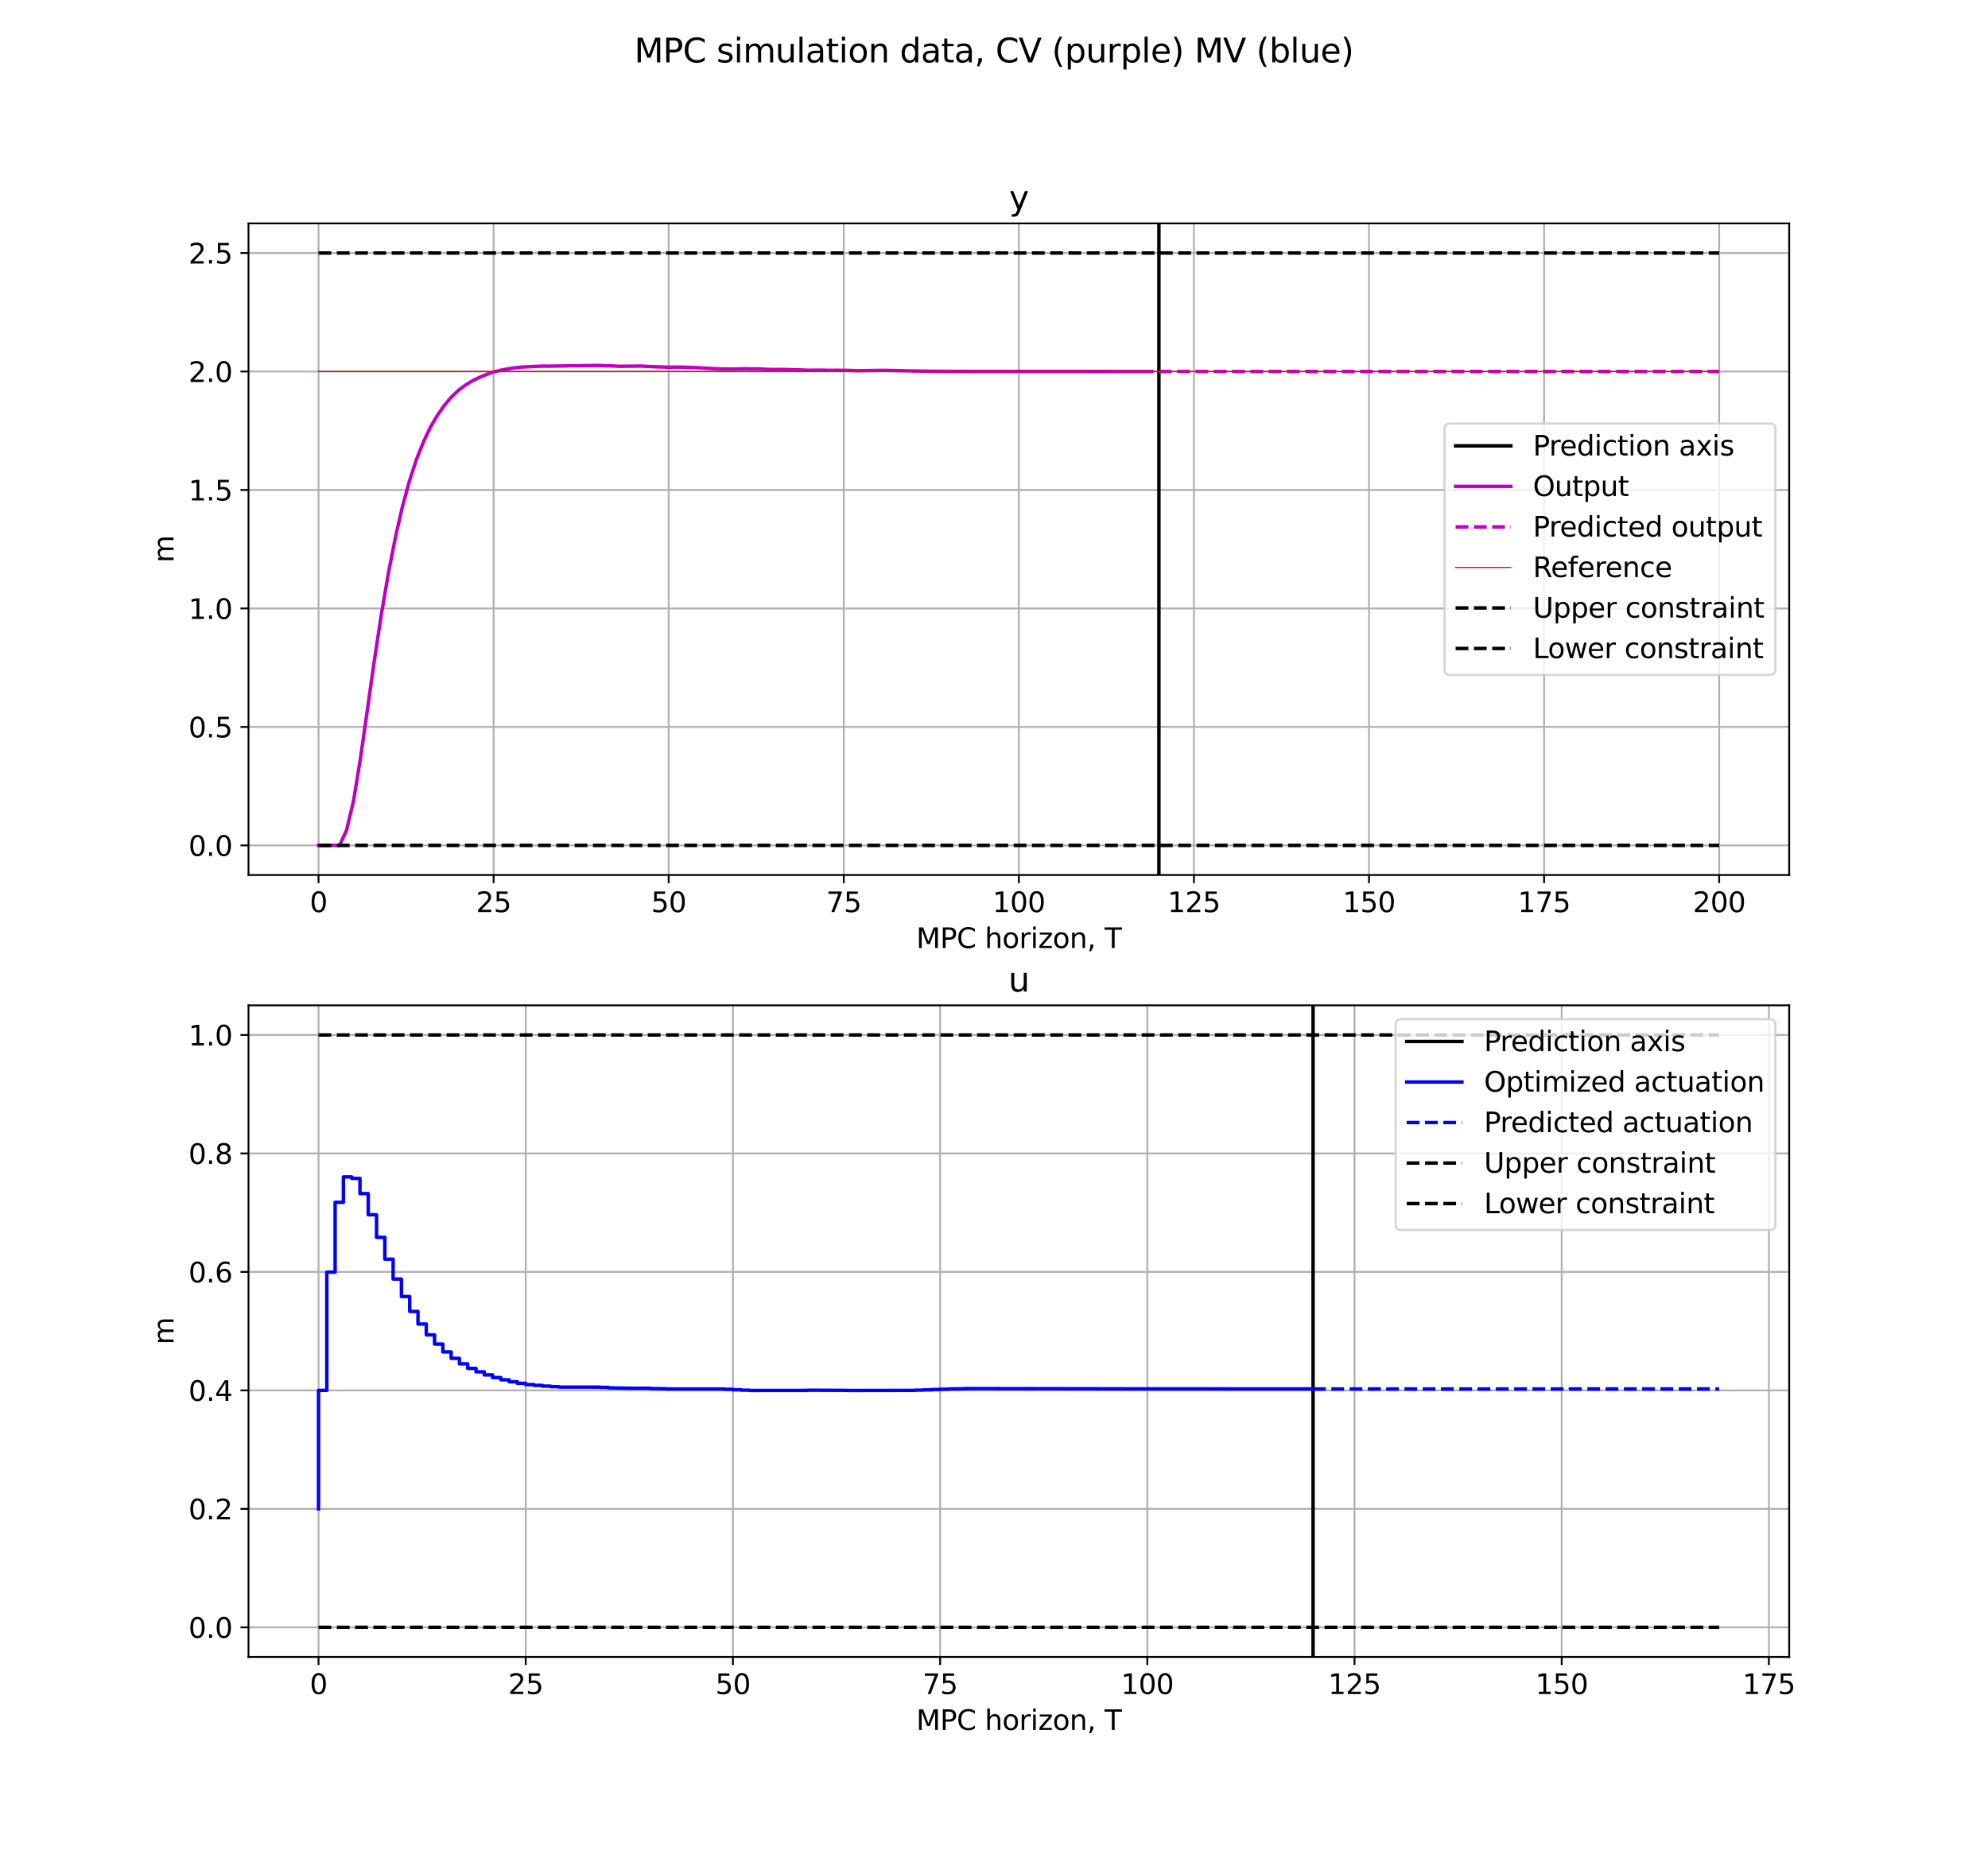 <?xml version="1.0" encoding="utf-8" standalone="no"?>
<!DOCTYPE svg PUBLIC "-//W3C//DTD SVG 1.1//EN"
  "http://www.w3.org/Graphics/SVG/1.1/DTD/svg11.dtd">
<svg xmlns:xlink="http://www.w3.org/1999/xlink" width="864pt" height="809.28pt" viewBox="0 0 864 809.28" xmlns="http://www.w3.org/2000/svg" version="1.1">
 <defs>
  <style type="text/css">*{stroke-linejoin: round; stroke-linecap: butt}</style>
 </defs>
 <g id="figure_1">
  <g id="patch_1">
   <path d="M 0 809.28 
L 864 809.28 
L 864 0 
L 0 0 
z
" style="fill: #ffffff"/>
  </g>
  <g id="axes_1">
   <g id="patch_2">
    <path d="M 108 380.362 
L 777.6 380.362 
L 777.6 97.114 
L 108 97.114 
z
" style="fill: #ffffff"/>
   </g>
   <g id="matplotlib.axis_1">
    <g id="xtick_1">
     <g id="line2d_1">
      <path d="M 138.436 380.362 
L 138.436 97.114 
" clip-path="url(#p481d542b21)" style="fill: none; stroke: #b0b0b0; stroke-width: 0.8; stroke-linecap: square"/>
     </g>
     <g id="line2d_2">
      <defs>
       <path id="m936215e1c6" d="M 0 0 
L 0 3.5 
" style="stroke: #000000; stroke-width: 0.8"/>
      </defs>
      <g>
       <use xlink:href="#m936215e1c6" x="138.436" y="380.362" style="stroke: #000000; stroke-width: 0.8"/>
      </g>
     </g>
     <g id="text_1">
      <!-- 0 -->
      <g transform="translate(134.619 396.48) scale(0.12 -0.12)">
       <defs>
        <path id="DejaVuSans-30" d="M 2034 4250 
Q 1547 4250 1301 3770 
Q 1056 3291 1056 2328 
Q 1056 1369 1301 889 
Q 1547 409 2034 409 
Q 2525 409 2770 889 
Q 3016 1369 3016 2328 
Q 3016 3291 2770 3770 
Q 2525 4250 2034 4250 
z
M 2034 4750 
Q 2819 4750 3233 4129 
Q 3647 3509 3647 2328 
Q 3647 1150 3233 529 
Q 2819 -91 2034 -91 
Q 1250 -91 836 529 
Q 422 1150 422 2328 
Q 422 3509 836 4129 
Q 1250 4750 2034 4750 
z
" transform="scale(0.016)"/>
       </defs>
       <use xlink:href="#DejaVuSans-30"/>
      </g>
     </g>
    </g>
    <g id="xtick_2">
     <g id="line2d_3">
      <path d="M 214.527 380.362 
L 214.527 97.114 
" clip-path="url(#p481d542b21)" style="fill: none; stroke: #b0b0b0; stroke-width: 0.8; stroke-linecap: square"/>
     </g>
     <g id="line2d_4">
      <g>
       <use xlink:href="#m936215e1c6" x="214.527" y="380.362" style="stroke: #000000; stroke-width: 0.8"/>
      </g>
     </g>
     <g id="text_2">
      <!-- 25 -->
      <g transform="translate(206.892 396.48) scale(0.12 -0.12)">
       <defs>
        <path id="DejaVuSans-32" d="M 1228 531 
L 3431 531 
L 3431 0 
L 469 0 
L 469 531 
Q 828 903 1448 1529 
Q 2069 2156 2228 2338 
Q 2531 2678 2651 2914 
Q 2772 3150 2772 3378 
Q 2772 3750 2511 3984 
Q 2250 4219 1831 4219 
Q 1534 4219 1204 4116 
Q 875 4013 500 3803 
L 500 4441 
Q 881 4594 1212 4672 
Q 1544 4750 1819 4750 
Q 2544 4750 2975 4387 
Q 3406 4025 3406 3419 
Q 3406 3131 3298 2873 
Q 3191 2616 2906 2266 
Q 2828 2175 2409 1742 
Q 1991 1309 1228 531 
z
" transform="scale(0.016)"/>
        <path id="DejaVuSans-35" d="M 691 4666 
L 3169 4666 
L 3169 4134 
L 1269 4134 
L 1269 2991 
Q 1406 3038 1543 3061 
Q 1681 3084 1819 3084 
Q 2600 3084 3056 2656 
Q 3513 2228 3513 1497 
Q 3513 744 3044 326 
Q 2575 -91 1722 -91 
Q 1428 -91 1123 -41 
Q 819 9 494 109 
L 494 744 
Q 775 591 1075 516 
Q 1375 441 1709 441 
Q 2250 441 2565 725 
Q 2881 1009 2881 1497 
Q 2881 1984 2565 2268 
Q 2250 2553 1709 2553 
Q 1456 2553 1204 2497 
Q 953 2441 691 2322 
L 691 4666 
z
" transform="scale(0.016)"/>
       </defs>
       <use xlink:href="#DejaVuSans-32"/>
       <use xlink:href="#DejaVuSans-35" x="63.623"/>
      </g>
     </g>
    </g>
    <g id="xtick_3">
     <g id="line2d_5">
      <path d="M 290.618 380.362 
L 290.618 97.114 
" clip-path="url(#p481d542b21)" style="fill: none; stroke: #b0b0b0; stroke-width: 0.8; stroke-linecap: square"/>
     </g>
     <g id="line2d_6">
      <g>
       <use xlink:href="#m936215e1c6" x="290.618" y="380.362" style="stroke: #000000; stroke-width: 0.8"/>
      </g>
     </g>
     <g id="text_3">
      <!-- 50 -->
      <g transform="translate(282.983 396.48) scale(0.12 -0.12)">
       <use xlink:href="#DejaVuSans-35"/>
       <use xlink:href="#DejaVuSans-30" x="63.623"/>
      </g>
     </g>
    </g>
    <g id="xtick_4">
     <g id="line2d_7">
      <path d="M 366.709 380.362 
L 366.709 97.114 
" clip-path="url(#p481d542b21)" style="fill: none; stroke: #b0b0b0; stroke-width: 0.8; stroke-linecap: square"/>
     </g>
     <g id="line2d_8">
      <g>
       <use xlink:href="#m936215e1c6" x="366.709" y="380.362" style="stroke: #000000; stroke-width: 0.8"/>
      </g>
     </g>
     <g id="text_4">
      <!-- 75 -->
      <g transform="translate(359.074 396.48) scale(0.12 -0.12)">
       <defs>
        <path id="DejaVuSans-37" d="M 525 4666 
L 3525 4666 
L 3525 4397 
L 1831 0 
L 1172 0 
L 2766 4134 
L 525 4134 
L 525 4666 
z
" transform="scale(0.016)"/>
       </defs>
       <use xlink:href="#DejaVuSans-37"/>
       <use xlink:href="#DejaVuSans-35" x="63.623"/>
      </g>
     </g>
    </g>
    <g id="xtick_5">
     <g id="line2d_9">
      <path d="M 442.8 380.362 
L 442.8 97.114 
" clip-path="url(#p481d542b21)" style="fill: none; stroke: #b0b0b0; stroke-width: 0.8; stroke-linecap: square"/>
     </g>
     <g id="line2d_10">
      <g>
       <use xlink:href="#m936215e1c6" x="442.8" y="380.362" style="stroke: #000000; stroke-width: 0.8"/>
      </g>
     </g>
     <g id="text_5">
      <!-- 100 -->
      <g transform="translate(431.348 396.48) scale(0.12 -0.12)">
       <defs>
        <path id="DejaVuSans-31" d="M 794 531 
L 1825 531 
L 1825 4091 
L 703 3866 
L 703 4441 
L 1819 4666 
L 2450 4666 
L 2450 531 
L 3481 531 
L 3481 0 
L 794 0 
L 794 531 
z
" transform="scale(0.016)"/>
       </defs>
       <use xlink:href="#DejaVuSans-31"/>
       <use xlink:href="#DejaVuSans-30" x="63.623"/>
       <use xlink:href="#DejaVuSans-30" x="127.246"/>
      </g>
     </g>
    </g>
    <g id="xtick_6">
     <g id="line2d_11">
      <path d="M 518.891 380.362 
L 518.891 97.114 
" clip-path="url(#p481d542b21)" style="fill: none; stroke: #b0b0b0; stroke-width: 0.8; stroke-linecap: square"/>
     </g>
     <g id="line2d_12">
      <g>
       <use xlink:href="#m936215e1c6" x="518.891" y="380.362" style="stroke: #000000; stroke-width: 0.8"/>
      </g>
     </g>
     <g id="text_6">
      <!-- 125 -->
      <g transform="translate(507.438 396.48) scale(0.12 -0.12)">
       <use xlink:href="#DejaVuSans-31"/>
       <use xlink:href="#DejaVuSans-32" x="63.623"/>
       <use xlink:href="#DejaVuSans-35" x="127.246"/>
      </g>
     </g>
    </g>
    <g id="xtick_7">
     <g id="line2d_13">
      <path d="M 594.982 380.362 
L 594.982 97.114 
" clip-path="url(#p481d542b21)" style="fill: none; stroke: #b0b0b0; stroke-width: 0.8; stroke-linecap: square"/>
     </g>
     <g id="line2d_14">
      <g>
       <use xlink:href="#m936215e1c6" x="594.982" y="380.362" style="stroke: #000000; stroke-width: 0.8"/>
      </g>
     </g>
     <g id="text_7">
      <!-- 150 -->
      <g transform="translate(583.529 396.48) scale(0.12 -0.12)">
       <use xlink:href="#DejaVuSans-31"/>
       <use xlink:href="#DejaVuSans-35" x="63.623"/>
       <use xlink:href="#DejaVuSans-30" x="127.246"/>
      </g>
     </g>
    </g>
    <g id="xtick_8">
     <g id="line2d_15">
      <path d="M 671.073 380.362 
L 671.073 97.114 
" clip-path="url(#p481d542b21)" style="fill: none; stroke: #b0b0b0; stroke-width: 0.8; stroke-linecap: square"/>
     </g>
     <g id="line2d_16">
      <g>
       <use xlink:href="#m936215e1c6" x="671.073" y="380.362" style="stroke: #000000; stroke-width: 0.8"/>
      </g>
     </g>
     <g id="text_8">
      <!-- 175 -->
      <g transform="translate(659.62 396.48) scale(0.12 -0.12)">
       <use xlink:href="#DejaVuSans-31"/>
       <use xlink:href="#DejaVuSans-37" x="63.623"/>
       <use xlink:href="#DejaVuSans-35" x="127.246"/>
      </g>
     </g>
    </g>
    <g id="xtick_9">
     <g id="line2d_17">
      <path d="M 747.164 380.362 
L 747.164 97.114 
" clip-path="url(#p481d542b21)" style="fill: none; stroke: #b0b0b0; stroke-width: 0.8; stroke-linecap: square"/>
     </g>
     <g id="line2d_18">
      <g>
       <use xlink:href="#m936215e1c6" x="747.164" y="380.362" style="stroke: #000000; stroke-width: 0.8"/>
      </g>
     </g>
     <g id="text_9">
      <!-- 200 -->
      <g transform="translate(735.711 396.48) scale(0.12 -0.12)">
       <use xlink:href="#DejaVuSans-32"/>
       <use xlink:href="#DejaVuSans-30" x="63.623"/>
       <use xlink:href="#DejaVuSans-30" x="127.246"/>
      </g>
     </g>
    </g>
    <g id="text_10">
     <!-- MPC horizon, T -->
     <g transform="translate(398.2 412.093) scale(0.12 -0.12)">
      <defs>
       <path id="DejaVuSans-4d" d="M 628 4666 
L 1569 4666 
L 2759 1491 
L 3956 4666 
L 4897 4666 
L 4897 0 
L 4281 0 
L 4281 4097 
L 3078 897 
L 2444 897 
L 1241 4097 
L 1241 0 
L 628 0 
L 628 4666 
z
" transform="scale(0.016)"/>
       <path id="DejaVuSans-50" d="M 1259 4147 
L 1259 2394 
L 2053 2394 
Q 2494 2394 2734 2622 
Q 2975 2850 2975 3272 
Q 2975 3691 2734 3919 
Q 2494 4147 2053 4147 
L 1259 4147 
z
M 628 4666 
L 2053 4666 
Q 2838 4666 3239 4311 
Q 3641 3956 3641 3272 
Q 3641 2581 3239 2228 
Q 2838 1875 2053 1875 
L 1259 1875 
L 1259 0 
L 628 0 
L 628 4666 
z
" transform="scale(0.016)"/>
       <path id="DejaVuSans-43" d="M 4122 4306 
L 4122 3641 
Q 3803 3938 3442 4084 
Q 3081 4231 2675 4231 
Q 1875 4231 1450 3742 
Q 1025 3253 1025 2328 
Q 1025 1406 1450 917 
Q 1875 428 2675 428 
Q 3081 428 3442 575 
Q 3803 722 4122 1019 
L 4122 359 
Q 3791 134 3420 21 
Q 3050 -91 2638 -91 
Q 1578 -91 968 557 
Q 359 1206 359 2328 
Q 359 3453 968 4101 
Q 1578 4750 2638 4750 
Q 3056 4750 3426 4639 
Q 3797 4528 4122 4306 
z
" transform="scale(0.016)"/>
       <path id="DejaVuSans-20" transform="scale(0.016)"/>
       <path id="DejaVuSans-68" d="M 3513 2113 
L 3513 0 
L 2938 0 
L 2938 2094 
Q 2938 2591 2744 2837 
Q 2550 3084 2163 3084 
Q 1697 3084 1428 2787 
Q 1159 2491 1159 1978 
L 1159 0 
L 581 0 
L 581 4863 
L 1159 4863 
L 1159 2956 
Q 1366 3272 1645 3428 
Q 1925 3584 2291 3584 
Q 2894 3584 3203 3211 
Q 3513 2838 3513 2113 
z
" transform="scale(0.016)"/>
       <path id="DejaVuSans-6f" d="M 1959 3097 
Q 1497 3097 1228 2736 
Q 959 2375 959 1747 
Q 959 1119 1226 758 
Q 1494 397 1959 397 
Q 2419 397 2687 759 
Q 2956 1122 2956 1747 
Q 2956 2369 2687 2733 
Q 2419 3097 1959 3097 
z
M 1959 3584 
Q 2709 3584 3137 3096 
Q 3566 2609 3566 1747 
Q 3566 888 3137 398 
Q 2709 -91 1959 -91 
Q 1206 -91 779 398 
Q 353 888 353 1747 
Q 353 2609 779 3096 
Q 1206 3584 1959 3584 
z
" transform="scale(0.016)"/>
       <path id="DejaVuSans-72" d="M 2631 2963 
Q 2534 3019 2420 3045 
Q 2306 3072 2169 3072 
Q 1681 3072 1420 2755 
Q 1159 2438 1159 1844 
L 1159 0 
L 581 0 
L 581 3500 
L 1159 3500 
L 1159 2956 
Q 1341 3275 1631 3429 
Q 1922 3584 2338 3584 
Q 2397 3584 2469 3576 
Q 2541 3569 2628 3553 
L 2631 2963 
z
" transform="scale(0.016)"/>
       <path id="DejaVuSans-69" d="M 603 3500 
L 1178 3500 
L 1178 0 
L 603 0 
L 603 3500 
z
M 603 4863 
L 1178 4863 
L 1178 4134 
L 603 4134 
L 603 4863 
z
" transform="scale(0.016)"/>
       <path id="DejaVuSans-7a" d="M 353 3500 
L 3084 3500 
L 3084 2975 
L 922 459 
L 3084 459 
L 3084 0 
L 275 0 
L 275 525 
L 2438 3041 
L 353 3041 
L 353 3500 
z
" transform="scale(0.016)"/>
       <path id="DejaVuSans-6e" d="M 3513 2113 
L 3513 0 
L 2938 0 
L 2938 2094 
Q 2938 2591 2744 2837 
Q 2550 3084 2163 3084 
Q 1697 3084 1428 2787 
Q 1159 2491 1159 1978 
L 1159 0 
L 581 0 
L 581 3500 
L 1159 3500 
L 1159 2956 
Q 1366 3272 1645 3428 
Q 1925 3584 2291 3584 
Q 2894 3584 3203 3211 
Q 3513 2838 3513 2113 
z
" transform="scale(0.016)"/>
       <path id="DejaVuSans-2c" d="M 750 794 
L 1409 794 
L 1409 256 
L 897 -744 
L 494 -744 
L 750 256 
L 750 794 
z
" transform="scale(0.016)"/>
       <path id="DejaVuSans-54" d="M -19 4666 
L 3928 4666 
L 3928 4134 
L 2272 4134 
L 2272 0 
L 1638 0 
L 1638 4134 
L -19 4134 
L -19 4666 
z
" transform="scale(0.016)"/>
      </defs>
      <use xlink:href="#DejaVuSans-4d"/>
      <use xlink:href="#DejaVuSans-50" x="86.279"/>
      <use xlink:href="#DejaVuSans-43" x="146.582"/>
      <use xlink:href="#DejaVuSans-20" x="216.406"/>
      <use xlink:href="#DejaVuSans-68" x="248.193"/>
      <use xlink:href="#DejaVuSans-6f" x="311.572"/>
      <use xlink:href="#DejaVuSans-72" x="372.754"/>
      <use xlink:href="#DejaVuSans-69" x="413.867"/>
      <use xlink:href="#DejaVuSans-7a" x="441.65"/>
      <use xlink:href="#DejaVuSans-6f" x="494.141"/>
      <use xlink:href="#DejaVuSans-6e" x="555.322"/>
      <use xlink:href="#DejaVuSans-2c" x="618.701"/>
      <use xlink:href="#DejaVuSans-20" x="650.488"/>
      <use xlink:href="#DejaVuSans-54" x="682.275"/>
     </g>
    </g>
   </g>
   <g id="matplotlib.axis_2">
    <g id="ytick_1">
     <g id="line2d_19">
      <path d="M 108 367.487 
L 777.6 367.487 
" clip-path="url(#p481d542b21)" style="fill: none; stroke: #b0b0b0; stroke-width: 0.8; stroke-linecap: square"/>
     </g>
     <g id="line2d_20">
      <defs>
       <path id="m5fdbdadcf1" d="M 0 0 
L -3.5 0 
" style="stroke: #000000; stroke-width: 0.8"/>
      </defs>
      <g>
       <use xlink:href="#m5fdbdadcf1" x="108" y="367.487" style="stroke: #000000; stroke-width: 0.8"/>
      </g>
     </g>
     <g id="text_11">
      <!-- 0.0 -->
      <g transform="translate(81.916 372.046) scale(0.12 -0.12)">
       <defs>
        <path id="DejaVuSans-2e" d="M 684 794 
L 1344 794 
L 1344 0 
L 684 0 
L 684 794 
z
" transform="scale(0.016)"/>
       </defs>
       <use xlink:href="#DejaVuSans-30"/>
       <use xlink:href="#DejaVuSans-2e" x="63.623"/>
       <use xlink:href="#DejaVuSans-30" x="95.41"/>
      </g>
     </g>
    </g>
    <g id="ytick_2">
     <g id="line2d_21">
      <path d="M 108 315.987 
L 777.6 315.987 
" clip-path="url(#p481d542b21)" style="fill: none; stroke: #b0b0b0; stroke-width: 0.8; stroke-linecap: square"/>
     </g>
     <g id="line2d_22">
      <g>
       <use xlink:href="#m5fdbdadcf1" x="108" y="315.987" style="stroke: #000000; stroke-width: 0.8"/>
      </g>
     </g>
     <g id="text_12">
      <!-- 0.5 -->
      <g transform="translate(81.916 320.546) scale(0.12 -0.12)">
       <use xlink:href="#DejaVuSans-30"/>
       <use xlink:href="#DejaVuSans-2e" x="63.623"/>
       <use xlink:href="#DejaVuSans-35" x="95.41"/>
      </g>
     </g>
    </g>
    <g id="ytick_3">
     <g id="line2d_23">
      <path d="M 108 264.487 
L 777.6 264.487 
" clip-path="url(#p481d542b21)" style="fill: none; stroke: #b0b0b0; stroke-width: 0.8; stroke-linecap: square"/>
     </g>
     <g id="line2d_24">
      <g>
       <use xlink:href="#m5fdbdadcf1" x="108" y="264.487" style="stroke: #000000; stroke-width: 0.8"/>
      </g>
     </g>
     <g id="text_13">
      <!-- 1.0 -->
      <g transform="translate(81.916 269.046) scale(0.12 -0.12)">
       <use xlink:href="#DejaVuSans-31"/>
       <use xlink:href="#DejaVuSans-2e" x="63.623"/>
       <use xlink:href="#DejaVuSans-30" x="95.41"/>
      </g>
     </g>
    </g>
    <g id="ytick_4">
     <g id="line2d_25">
      <path d="M 108 212.988 
L 777.6 212.988 
" clip-path="url(#p481d542b21)" style="fill: none; stroke: #b0b0b0; stroke-width: 0.8; stroke-linecap: square"/>
     </g>
     <g id="line2d_26">
      <g>
       <use xlink:href="#m5fdbdadcf1" x="108" y="212.988" style="stroke: #000000; stroke-width: 0.8"/>
      </g>
     </g>
     <g id="text_14">
      <!-- 1.5 -->
      <g transform="translate(81.916 217.547) scale(0.12 -0.12)">
       <use xlink:href="#DejaVuSans-31"/>
       <use xlink:href="#DejaVuSans-2e" x="63.623"/>
       <use xlink:href="#DejaVuSans-35" x="95.41"/>
      </g>
     </g>
    </g>
    <g id="ytick_5">
     <g id="line2d_27">
      <path d="M 108 161.488 
L 777.6 161.488 
" clip-path="url(#p481d542b21)" style="fill: none; stroke: #b0b0b0; stroke-width: 0.8; stroke-linecap: square"/>
     </g>
     <g id="line2d_28">
      <g>
       <use xlink:href="#m5fdbdadcf1" x="108" y="161.488" style="stroke: #000000; stroke-width: 0.8"/>
      </g>
     </g>
     <g id="text_15">
      <!-- 2.0 -->
      <g transform="translate(81.916 166.047) scale(0.12 -0.12)">
       <use xlink:href="#DejaVuSans-32"/>
       <use xlink:href="#DejaVuSans-2e" x="63.623"/>
       <use xlink:href="#DejaVuSans-30" x="95.41"/>
      </g>
     </g>
    </g>
    <g id="ytick_6">
     <g id="line2d_29">
      <path d="M 108 109.989 
L 777.6 109.989 
" clip-path="url(#p481d542b21)" style="fill: none; stroke: #b0b0b0; stroke-width: 0.8; stroke-linecap: square"/>
     </g>
     <g id="line2d_30">
      <g>
       <use xlink:href="#m5fdbdadcf1" x="108" y="109.989" style="stroke: #000000; stroke-width: 0.8"/>
      </g>
     </g>
     <g id="text_16">
      <!-- 2.5 -->
      <g transform="translate(81.916 114.548) scale(0.12 -0.12)">
       <use xlink:href="#DejaVuSans-32"/>
       <use xlink:href="#DejaVuSans-2e" x="63.623"/>
       <use xlink:href="#DejaVuSans-35" x="95.41"/>
      </g>
     </g>
    </g>
    <g id="text_17">
     <!-- m -->
     <g transform="translate(75.421 244.582) rotate(-90) scale(0.12 -0.12)">
      <defs>
       <path id="DejaVuSans-6d" d="M 3328 2828 
Q 3544 3216 3844 3400 
Q 4144 3584 4550 3584 
Q 5097 3584 5394 3201 
Q 5691 2819 5691 2113 
L 5691 0 
L 5113 0 
L 5113 2094 
Q 5113 2597 4934 2840 
Q 4756 3084 4391 3084 
Q 3944 3084 3684 2787 
Q 3425 2491 3425 1978 
L 3425 0 
L 2847 0 
L 2847 2094 
Q 2847 2600 2669 2842 
Q 2491 3084 2119 3084 
Q 1678 3084 1418 2786 
Q 1159 2488 1159 1978 
L 1159 0 
L 581 0 
L 581 3500 
L 1159 3500 
L 1159 2956 
Q 1356 3278 1631 3431 
Q 1906 3584 2284 3584 
Q 2666 3584 2933 3390 
Q 3200 3197 3328 2828 
z
" transform="scale(0.016)"/>
      </defs>
      <use xlink:href="#DejaVuSans-6d"/>
     </g>
    </g>
   </g>
   <g id="line2d_31">
    <path d="M 503.673 380.362 
L 503.673 97.114 
" clip-path="url(#p481d542b21)" style="fill: none; stroke: #000000; stroke-width: 1.5; stroke-linecap: square"/>
   </g>
   <g id="line2d_32">
    <path d="M 138.436 367.487 
L 141.48 367.487 
L 144.524 367.487 
L 147.567 367.487 
L 150.611 360.894 
L 153.655 348.124 
L 156.698 329.39 
L 159.742 308.008 
L 162.785 286.484 
L 165.829 266.486 
L 168.873 248.769 
L 171.916 233.25 
L 174.96 219.991 
L 178.004 208.903 
L 181.047 199.577 
L 184.091 191.968 
L 187.135 185.559 
L 190.178 180.382 
L 193.222 176.051 
L 196.265 172.5 
L 199.309 169.611 
L 202.353 167.343 
L 205.396 165.492 
L 208.44 164.042 
L 211.484 162.748 
L 214.527 161.689 
L 217.571 160.928 
L 220.615 160.372 
L 223.658 159.903 
L 226.702 159.558 
L 229.745 159.431 
L 232.789 159.253 
L 235.833 159.149 
L 238.876 159.17 
L 241.92 159.098 
L 244.964 159.078 
L 248.007 158.981 
L 251.051 159.006 
L 254.095 158.915 
L 257.138 158.888 
L 260.182 158.845 
L 263.225 158.987 
L 266.269 159.06 
L 269.313 159.232 
L 272.356 159.191 
L 275.4 159.167 
L 278.444 159.115 
L 281.487 159.28 
L 284.531 159.423 
L 287.575 159.504 
L 290.618 159.622 
L 293.662 159.568 
L 296.705 159.601 
L 299.749 159.669 
L 302.793 159.809 
L 305.836 159.993 
L 308.88 160.172 
L 311.924 160.316 
L 314.967 160.395 
L 318.011 160.404 
L 321.055 160.361 
L 324.098 160.271 
L 327.142 160.34 
L 330.185 160.364 
L 333.229 160.548 
L 336.273 160.623 
L 339.316 160.598 
L 342.36 160.628 
L 345.404 160.75 
L 348.447 160.806 
L 351.491 160.945 
L 354.535 160.89 
L 357.578 160.91 
L 360.622 160.98 
L 363.665 160.947 
L 366.709 160.98 
L 369.753 161.029 
L 372.796 161.144 
L 375.84 161.094 
L 378.884 161.051 
L 381.927 160.993 
L 384.971 160.993 
L 388.015 161.042 
L 391.058 161.111 
L 394.102 161.184 
L 397.145 161.25 
L 400.189 161.304 
L 403.233 161.348 
L 406.276 161.381 
L 409.32 161.405 
L 412.364 161.422 
L 415.407 161.432 
L 418.451 161.439 
L 421.495 161.445 
L 424.538 161.448 
L 427.582 161.451 
L 430.625 161.452 
L 433.669 161.453 
L 436.713 161.45 
L 439.756 161.451 
L 442.8 161.452 
L 445.844 161.453 
L 448.887 161.455 
L 451.931 161.455 
L 454.975 161.455 
L 458.018 161.455 
L 461.062 161.456 
L 464.105 161.458 
L 467.149 161.46 
L 470.193 161.461 
L 473.236 161.463 
L 476.28 161.463 
L 479.324 161.464 
L 482.367 161.466 
L 485.411 161.468 
L 488.455 161.469 
L 491.498 161.47 
L 494.542 161.471 
L 497.585 161.471 
L 500.629 161.473 
" clip-path="url(#p481d542b21)" style="fill: none; stroke: #bf00bf; stroke-width: 1.5; stroke-linecap: square"/>
   </g>
   <g id="line2d_33">
    <path d="M 503.673 161.473 
L 506.716 161.473 
L 509.76 161.474 
L 512.804 161.476 
L 515.847 161.477 
L 518.891 161.478 
L 521.935 161.479 
L 524.978 161.481 
L 528.022 161.483 
L 531.065 161.485 
L 534.109 161.487 
L 537.153 161.488 
L 540.196 161.488 
L 543.24 161.488 
L 546.284 161.488 
L 549.327 161.488 
L 552.371 161.488 
L 555.415 161.488 
L 558.458 161.488 
L 561.502 161.488 
L 564.545 161.488 
L 567.589 161.488 
L 570.633 161.488 
L 573.676 161.488 
L 576.72 161.488 
L 579.764 161.488 
L 582.807 161.488 
L 585.851 161.488 
L 588.895 161.488 
L 591.938 161.488 
L 594.982 161.488 
L 598.025 161.488 
L 601.069 161.488 
L 604.113 161.488 
L 607.156 161.488 
L 610.2 161.488 
L 613.244 161.488 
L 616.287 161.488 
L 619.331 161.488 
L 622.375 161.488 
L 625.418 161.488 
L 628.462 161.488 
L 631.505 161.488 
L 634.549 161.488 
L 637.593 161.488 
L 640.636 161.488 
L 643.68 161.488 
L 646.724 161.488 
L 649.767 161.488 
L 652.811 161.488 
L 655.855 161.488 
L 658.898 161.488 
L 661.942 161.488 
L 664.985 161.488 
L 668.029 161.488 
L 671.073 161.488 
L 674.116 161.488 
L 677.16 161.488 
L 680.204 161.488 
L 683.247 161.488 
L 686.291 161.488 
L 689.335 161.488 
L 692.378 161.488 
L 695.422 161.488 
L 698.465 161.488 
L 701.509 161.488 
L 704.553 161.488 
L 707.596 161.488 
L 710.64 161.488 
L 713.684 161.488 
L 716.727 161.488 
L 719.771 161.488 
L 722.815 161.488 
L 725.858 161.488 
L 728.902 161.488 
L 731.945 161.488 
L 734.989 161.488 
L 738.033 161.488 
L 741.076 161.488 
L 744.12 161.488 
L 747.164 161.488 
" clip-path="url(#p481d542b21)" style="fill: none; stroke-dasharray: 5.55,2.4; stroke-dashoffset: 0; stroke: #bf00bf; stroke-width: 1.5"/>
   </g>
   <g id="line2d_34">
    <path d="M 138.436 161.488 
L 747.164 161.488 
L 747.164 161.488 
" clip-path="url(#p481d542b21)" style="fill: none; stroke: #ff0000; stroke-width: 0.5; stroke-linecap: square"/>
   </g>
   <g id="line2d_35">
    <path d="M 138.436 109.989 
L 747.164 109.989 
L 747.164 109.989 
" clip-path="url(#p481d542b21)" style="fill: none; stroke-dasharray: 5.55,2.4; stroke-dashoffset: 0; stroke: #000000; stroke-width: 1.5"/>
   </g>
   <g id="line2d_36">
    <path d="M 138.436 367.487 
L 747.164 367.487 
L 747.164 367.487 
" clip-path="url(#p481d542b21)" style="fill: none; stroke-dasharray: 5.55,2.4; stroke-dashoffset: 0; stroke: #000000; stroke-width: 1.5"/>
   </g>
   <g id="patch_3">
    <path d="M 108 380.362 
L 108 97.114 
" style="fill: none; stroke: #000000; stroke-width: 0.8; stroke-linejoin: miter; stroke-linecap: square"/>
   </g>
   <g id="patch_4">
    <path d="M 777.6 380.362 
L 777.6 97.114 
" style="fill: none; stroke: #000000; stroke-width: 0.8; stroke-linejoin: miter; stroke-linecap: square"/>
   </g>
   <g id="patch_5">
    <path d="M 108 380.362 
L 777.6 380.362 
" style="fill: none; stroke: #000000; stroke-width: 0.8; stroke-linejoin: miter; stroke-linecap: square"/>
   </g>
   <g id="patch_6">
    <path d="M 108 97.114 
L 777.6 97.114 
" style="fill: none; stroke: #000000; stroke-width: 0.8; stroke-linejoin: miter; stroke-linecap: square"/>
   </g>
   <g id="text_18">
    <!-- y -->
    <g transform="translate(438.538 91.114) scale(0.144 -0.144)">
     <defs>
      <path id="DejaVuSans-79" d="M 2059 -325 
Q 1816 -950 1584 -1140 
Q 1353 -1331 966 -1331 
L 506 -1331 
L 506 -850 
L 844 -850 
Q 1081 -850 1212 -737 
Q 1344 -625 1503 -206 
L 1606 56 
L 191 3500 
L 800 3500 
L 1894 763 
L 2988 3500 
L 3597 3500 
L 2059 -325 
z
" transform="scale(0.016)"/>
     </defs>
     <use xlink:href="#DejaVuSans-79"/>
    </g>
   </g>
   <g id="legend_1">
    <g id="patch_7">
     <path d="M 630.219 293.379 
L 769.2 293.379 
Q 771.6 293.379 771.6 290.979 
L 771.6 186.496 
Q 771.6 184.096 769.2 184.096 
L 630.219 184.096 
Q 627.819 184.096 627.819 186.496 
L 627.819 290.979 
Q 627.819 293.379 630.219 293.379 
z
" style="fill: #ffffff; opacity: 0.8; stroke: #cccccc; stroke-linejoin: miter"/>
    </g>
    <g id="line2d_37">
     <path d="M 632.619 193.814 
L 644.619 193.814 
L 656.619 193.814 
" style="fill: none; stroke: #000000; stroke-width: 1.5; stroke-linecap: square"/>
    </g>
    <g id="text_19">
     <!-- Prediction axis -->
     <g transform="translate(666.219 198.014) scale(0.12 -0.12)">
      <defs>
       <path id="DejaVuSans-65" d="M 3597 1894 
L 3597 1613 
L 953 1613 
Q 991 1019 1311 708 
Q 1631 397 2203 397 
Q 2534 397 2845 478 
Q 3156 559 3463 722 
L 3463 178 
Q 3153 47 2828 -22 
Q 2503 -91 2169 -91 
Q 1331 -91 842 396 
Q 353 884 353 1716 
Q 353 2575 817 3079 
Q 1281 3584 2069 3584 
Q 2775 3584 3186 3129 
Q 3597 2675 3597 1894 
z
M 3022 2063 
Q 3016 2534 2758 2815 
Q 2500 3097 2075 3097 
Q 1594 3097 1305 2825 
Q 1016 2553 972 2059 
L 3022 2063 
z
" transform="scale(0.016)"/>
       <path id="DejaVuSans-64" d="M 2906 2969 
L 2906 4863 
L 3481 4863 
L 3481 0 
L 2906 0 
L 2906 525 
Q 2725 213 2448 61 
Q 2172 -91 1784 -91 
Q 1150 -91 751 415 
Q 353 922 353 1747 
Q 353 2572 751 3078 
Q 1150 3584 1784 3584 
Q 2172 3584 2448 3432 
Q 2725 3281 2906 2969 
z
M 947 1747 
Q 947 1113 1208 752 
Q 1469 391 1925 391 
Q 2381 391 2643 752 
Q 2906 1113 2906 1747 
Q 2906 2381 2643 2742 
Q 2381 3103 1925 3103 
Q 1469 3103 1208 2742 
Q 947 2381 947 1747 
z
" transform="scale(0.016)"/>
       <path id="DejaVuSans-63" d="M 3122 3366 
L 3122 2828 
Q 2878 2963 2633 3030 
Q 2388 3097 2138 3097 
Q 1578 3097 1268 2742 
Q 959 2388 959 1747 
Q 959 1106 1268 751 
Q 1578 397 2138 397 
Q 2388 397 2633 464 
Q 2878 531 3122 666 
L 3122 134 
Q 2881 22 2623 -34 
Q 2366 -91 2075 -91 
Q 1284 -91 818 406 
Q 353 903 353 1747 
Q 353 2603 823 3093 
Q 1294 3584 2113 3584 
Q 2378 3584 2631 3529 
Q 2884 3475 3122 3366 
z
" transform="scale(0.016)"/>
       <path id="DejaVuSans-74" d="M 1172 4494 
L 1172 3500 
L 2356 3500 
L 2356 3053 
L 1172 3053 
L 1172 1153 
Q 1172 725 1289 603 
Q 1406 481 1766 481 
L 2356 481 
L 2356 0 
L 1766 0 
Q 1100 0 847 248 
Q 594 497 594 1153 
L 594 3053 
L 172 3053 
L 172 3500 
L 594 3500 
L 594 4494 
L 1172 4494 
z
" transform="scale(0.016)"/>
       <path id="DejaVuSans-61" d="M 2194 1759 
Q 1497 1759 1228 1600 
Q 959 1441 959 1056 
Q 959 750 1161 570 
Q 1363 391 1709 391 
Q 2188 391 2477 730 
Q 2766 1069 2766 1631 
L 2766 1759 
L 2194 1759 
z
M 3341 1997 
L 3341 0 
L 2766 0 
L 2766 531 
Q 2569 213 2275 61 
Q 1981 -91 1556 -91 
Q 1019 -91 701 211 
Q 384 513 384 1019 
Q 384 1609 779 1909 
Q 1175 2209 1959 2209 
L 2766 2209 
L 2766 2266 
Q 2766 2663 2505 2880 
Q 2244 3097 1772 3097 
Q 1472 3097 1187 3025 
Q 903 2953 641 2809 
L 641 3341 
Q 956 3463 1253 3523 
Q 1550 3584 1831 3584 
Q 2591 3584 2966 3190 
Q 3341 2797 3341 1997 
z
" transform="scale(0.016)"/>
       <path id="DejaVuSans-78" d="M 3513 3500 
L 2247 1797 
L 3578 0 
L 2900 0 
L 1881 1375 
L 863 0 
L 184 0 
L 1544 1831 
L 300 3500 
L 978 3500 
L 1906 2253 
L 2834 3500 
L 3513 3500 
z
" transform="scale(0.016)"/>
       <path id="DejaVuSans-73" d="M 2834 3397 
L 2834 2853 
Q 2591 2978 2328 3040 
Q 2066 3103 1784 3103 
Q 1356 3103 1142 2972 
Q 928 2841 928 2578 
Q 928 2378 1081 2264 
Q 1234 2150 1697 2047 
L 1894 2003 
Q 2506 1872 2764 1633 
Q 3022 1394 3022 966 
Q 3022 478 2636 193 
Q 2250 -91 1575 -91 
Q 1294 -91 989 -36 
Q 684 19 347 128 
L 347 722 
Q 666 556 975 473 
Q 1284 391 1588 391 
Q 1994 391 2212 530 
Q 2431 669 2431 922 
Q 2431 1156 2273 1281 
Q 2116 1406 1581 1522 
L 1381 1569 
Q 847 1681 609 1914 
Q 372 2147 372 2553 
Q 372 3047 722 3315 
Q 1072 3584 1716 3584 
Q 2034 3584 2315 3537 
Q 2597 3491 2834 3397 
z
" transform="scale(0.016)"/>
      </defs>
      <use xlink:href="#DejaVuSans-50"/>
      <use xlink:href="#DejaVuSans-72" x="58.553"/>
      <use xlink:href="#DejaVuSans-65" x="97.416"/>
      <use xlink:href="#DejaVuSans-64" x="158.939"/>
      <use xlink:href="#DejaVuSans-69" x="222.416"/>
      <use xlink:href="#DejaVuSans-63" x="250.199"/>
      <use xlink:href="#DejaVuSans-74" x="305.18"/>
      <use xlink:href="#DejaVuSans-69" x="344.389"/>
      <use xlink:href="#DejaVuSans-6f" x="372.172"/>
      <use xlink:href="#DejaVuSans-6e" x="433.354"/>
      <use xlink:href="#DejaVuSans-20" x="496.732"/>
      <use xlink:href="#DejaVuSans-61" x="528.52"/>
      <use xlink:href="#DejaVuSans-78" x="589.799"/>
      <use xlink:href="#DejaVuSans-69" x="648.979"/>
      <use xlink:href="#DejaVuSans-73" x="676.762"/>
     </g>
    </g>
    <g id="line2d_38">
     <path d="M 632.619 211.428 
L 644.619 211.428 
L 656.619 211.428 
" style="fill: none; stroke: #bf00bf; stroke-width: 1.5; stroke-linecap: square"/>
    </g>
    <g id="text_20">
     <!-- Output -->
     <g transform="translate(666.219 215.628) scale(0.12 -0.12)">
      <defs>
       <path id="DejaVuSans-4f" d="M 2522 4238 
Q 1834 4238 1429 3725 
Q 1025 3213 1025 2328 
Q 1025 1447 1429 934 
Q 1834 422 2522 422 
Q 3209 422 3611 934 
Q 4013 1447 4013 2328 
Q 4013 3213 3611 3725 
Q 3209 4238 2522 4238 
z
M 2522 4750 
Q 3503 4750 4090 4092 
Q 4678 3434 4678 2328 
Q 4678 1225 4090 567 
Q 3503 -91 2522 -91 
Q 1538 -91 948 565 
Q 359 1222 359 2328 
Q 359 3434 948 4092 
Q 1538 4750 2522 4750 
z
" transform="scale(0.016)"/>
       <path id="DejaVuSans-75" d="M 544 1381 
L 544 3500 
L 1119 3500 
L 1119 1403 
Q 1119 906 1312 657 
Q 1506 409 1894 409 
Q 2359 409 2629 706 
Q 2900 1003 2900 1516 
L 2900 3500 
L 3475 3500 
L 3475 0 
L 2900 0 
L 2900 538 
Q 2691 219 2414 64 
Q 2138 -91 1772 -91 
Q 1169 -91 856 284 
Q 544 659 544 1381 
z
M 1991 3584 
L 1991 3584 
z
" transform="scale(0.016)"/>
       <path id="DejaVuSans-70" d="M 1159 525 
L 1159 -1331 
L 581 -1331 
L 581 3500 
L 1159 3500 
L 1159 2969 
Q 1341 3281 1617 3432 
Q 1894 3584 2278 3584 
Q 2916 3584 3314 3078 
Q 3713 2572 3713 1747 
Q 3713 922 3314 415 
Q 2916 -91 2278 -91 
Q 1894 -91 1617 61 
Q 1341 213 1159 525 
z
M 3116 1747 
Q 3116 2381 2855 2742 
Q 2594 3103 2138 3103 
Q 1681 3103 1420 2742 
Q 1159 2381 1159 1747 
Q 1159 1113 1420 752 
Q 1681 391 2138 391 
Q 2594 391 2855 752 
Q 3116 1113 3116 1747 
z
" transform="scale(0.016)"/>
      </defs>
      <use xlink:href="#DejaVuSans-4f"/>
      <use xlink:href="#DejaVuSans-75" x="78.711"/>
      <use xlink:href="#DejaVuSans-74" x="142.09"/>
      <use xlink:href="#DejaVuSans-70" x="181.299"/>
      <use xlink:href="#DejaVuSans-75" x="244.775"/>
      <use xlink:href="#DejaVuSans-74" x="308.154"/>
     </g>
    </g>
    <g id="line2d_39">
     <path d="M 632.619 229.042 
L 644.619 229.042 
L 656.619 229.042 
" style="fill: none; stroke-dasharray: 5.55,2.4; stroke-dashoffset: 0; stroke: #bf00bf; stroke-width: 1.5"/>
    </g>
    <g id="text_21">
     <!-- Predicted output -->
     <g transform="translate(666.219 233.242) scale(0.12 -0.12)">
      <use xlink:href="#DejaVuSans-50"/>
      <use xlink:href="#DejaVuSans-72" x="58.553"/>
      <use xlink:href="#DejaVuSans-65" x="97.416"/>
      <use xlink:href="#DejaVuSans-64" x="158.939"/>
      <use xlink:href="#DejaVuSans-69" x="222.416"/>
      <use xlink:href="#DejaVuSans-63" x="250.199"/>
      <use xlink:href="#DejaVuSans-74" x="305.18"/>
      <use xlink:href="#DejaVuSans-65" x="344.389"/>
      <use xlink:href="#DejaVuSans-64" x="405.912"/>
      <use xlink:href="#DejaVuSans-20" x="469.389"/>
      <use xlink:href="#DejaVuSans-6f" x="501.176"/>
      <use xlink:href="#DejaVuSans-75" x="562.357"/>
      <use xlink:href="#DejaVuSans-74" x="625.736"/>
      <use xlink:href="#DejaVuSans-70" x="664.945"/>
      <use xlink:href="#DejaVuSans-75" x="728.422"/>
      <use xlink:href="#DejaVuSans-74" x="791.801"/>
     </g>
    </g>
    <g id="line2d_40">
     <path d="M 632.619 246.656 
L 644.619 246.656 
L 656.619 246.656 
" style="fill: none; stroke: #ff0000; stroke-width: 0.5; stroke-linecap: square"/>
    </g>
    <g id="text_22">
     <!-- Reference -->
     <g transform="translate(666.219 250.856) scale(0.12 -0.12)">
      <defs>
       <path id="DejaVuSans-52" d="M 2841 2188 
Q 3044 2119 3236 1894 
Q 3428 1669 3622 1275 
L 4263 0 
L 3584 0 
L 2988 1197 
Q 2756 1666 2539 1819 
Q 2322 1972 1947 1972 
L 1259 1972 
L 1259 0 
L 628 0 
L 628 4666 
L 2053 4666 
Q 2853 4666 3247 4331 
Q 3641 3997 3641 3322 
Q 3641 2881 3436 2590 
Q 3231 2300 2841 2188 
z
M 1259 4147 
L 1259 2491 
L 2053 2491 
Q 2509 2491 2742 2702 
Q 2975 2913 2975 3322 
Q 2975 3731 2742 3939 
Q 2509 4147 2053 4147 
L 1259 4147 
z
" transform="scale(0.016)"/>
       <path id="DejaVuSans-66" d="M 2375 4863 
L 2375 4384 
L 1825 4384 
Q 1516 4384 1395 4259 
Q 1275 4134 1275 3809 
L 1275 3500 
L 2222 3500 
L 2222 3053 
L 1275 3053 
L 1275 0 
L 697 0 
L 697 3053 
L 147 3053 
L 147 3500 
L 697 3500 
L 697 3744 
Q 697 4328 969 4595 
Q 1241 4863 1831 4863 
L 2375 4863 
z
" transform="scale(0.016)"/>
      </defs>
      <use xlink:href="#DejaVuSans-52"/>
      <use xlink:href="#DejaVuSans-65" x="64.982"/>
      <use xlink:href="#DejaVuSans-66" x="126.506"/>
      <use xlink:href="#DejaVuSans-65" x="161.711"/>
      <use xlink:href="#DejaVuSans-72" x="223.234"/>
      <use xlink:href="#DejaVuSans-65" x="262.098"/>
      <use xlink:href="#DejaVuSans-6e" x="323.621"/>
      <use xlink:href="#DejaVuSans-63" x="387"/>
      <use xlink:href="#DejaVuSans-65" x="441.98"/>
     </g>
    </g>
    <g id="line2d_41">
     <path d="M 632.619 264.269 
L 644.619 264.269 
L 656.619 264.269 
" style="fill: none; stroke-dasharray: 5.55,2.4; stroke-dashoffset: 0; stroke: #000000; stroke-width: 1.5"/>
    </g>
    <g id="text_23">
     <!-- Upper constraint -->
     <g transform="translate(666.219 268.469) scale(0.12 -0.12)">
      <defs>
       <path id="DejaVuSans-55" d="M 556 4666 
L 1191 4666 
L 1191 1831 
Q 1191 1081 1462 751 
Q 1734 422 2344 422 
Q 2950 422 3222 751 
Q 3494 1081 3494 1831 
L 3494 4666 
L 4128 4666 
L 4128 1753 
Q 4128 841 3676 375 
Q 3225 -91 2344 -91 
Q 1459 -91 1007 375 
Q 556 841 556 1753 
L 556 4666 
z
" transform="scale(0.016)"/>
      </defs>
      <use xlink:href="#DejaVuSans-55"/>
      <use xlink:href="#DejaVuSans-70" x="73.193"/>
      <use xlink:href="#DejaVuSans-70" x="136.67"/>
      <use xlink:href="#DejaVuSans-65" x="200.146"/>
      <use xlink:href="#DejaVuSans-72" x="261.67"/>
      <use xlink:href="#DejaVuSans-20" x="302.783"/>
      <use xlink:href="#DejaVuSans-63" x="334.57"/>
      <use xlink:href="#DejaVuSans-6f" x="389.551"/>
      <use xlink:href="#DejaVuSans-6e" x="450.732"/>
      <use xlink:href="#DejaVuSans-73" x="514.111"/>
      <use xlink:href="#DejaVuSans-74" x="566.211"/>
      <use xlink:href="#DejaVuSans-72" x="605.42"/>
      <use xlink:href="#DejaVuSans-61" x="646.533"/>
      <use xlink:href="#DejaVuSans-69" x="707.812"/>
      <use xlink:href="#DejaVuSans-6e" x="735.596"/>
      <use xlink:href="#DejaVuSans-74" x="798.975"/>
     </g>
    </g>
    <g id="line2d_42">
     <path d="M 632.619 281.883 
L 644.619 281.883 
L 656.619 281.883 
" style="fill: none; stroke-dasharray: 5.55,2.4; stroke-dashoffset: 0; stroke: #000000; stroke-width: 1.5"/>
    </g>
    <g id="text_24">
     <!-- Lower constraint -->
     <g transform="translate(666.219 286.083) scale(0.12 -0.12)">
      <defs>
       <path id="DejaVuSans-4c" d="M 628 4666 
L 1259 4666 
L 1259 531 
L 3531 531 
L 3531 0 
L 628 0 
L 628 4666 
z
" transform="scale(0.016)"/>
       <path id="DejaVuSans-77" d="M 269 3500 
L 844 3500 
L 1563 769 
L 2278 3500 
L 2956 3500 
L 3675 769 
L 4391 3500 
L 4966 3500 
L 4050 0 
L 3372 0 
L 2619 2869 
L 1863 0 
L 1184 0 
L 269 3500 
z
" transform="scale(0.016)"/>
      </defs>
      <use xlink:href="#DejaVuSans-4c"/>
      <use xlink:href="#DejaVuSans-6f" x="53.963"/>
      <use xlink:href="#DejaVuSans-77" x="115.145"/>
      <use xlink:href="#DejaVuSans-65" x="196.932"/>
      <use xlink:href="#DejaVuSans-72" x="258.455"/>
      <use xlink:href="#DejaVuSans-20" x="299.568"/>
      <use xlink:href="#DejaVuSans-63" x="331.355"/>
      <use xlink:href="#DejaVuSans-6f" x="386.336"/>
      <use xlink:href="#DejaVuSans-6e" x="447.518"/>
      <use xlink:href="#DejaVuSans-73" x="510.896"/>
      <use xlink:href="#DejaVuSans-74" x="562.996"/>
      <use xlink:href="#DejaVuSans-72" x="602.205"/>
      <use xlink:href="#DejaVuSans-61" x="643.318"/>
      <use xlink:href="#DejaVuSans-69" x="704.598"/>
      <use xlink:href="#DejaVuSans-6e" x="732.381"/>
      <use xlink:href="#DejaVuSans-74" x="795.76"/>
     </g>
    </g>
   </g>
  </g>
  <g id="axes_2">
   <g id="patch_8">
    <path d="M 108 720.259 
L 777.6 720.259 
L 777.6 437.011 
L 108 437.011 
z
" style="fill: #ffffff"/>
   </g>
   <g id="matplotlib.axis_3">
    <g id="xtick_10">
     <g id="line2d_43">
      <path d="M 138.436 720.259 
L 138.436 437.011 
" clip-path="url(#p8b4627ec98)" style="fill: none; stroke: #b0b0b0; stroke-width: 0.8; stroke-linecap: square"/>
     </g>
     <g id="line2d_44">
      <g>
       <use xlink:href="#m936215e1c6" x="138.436" y="720.259" style="stroke: #000000; stroke-width: 0.8"/>
      </g>
     </g>
     <g id="text_25">
      <!-- 0 -->
      <g transform="translate(134.619 736.377) scale(0.12 -0.12)">
       <use xlink:href="#DejaVuSans-30"/>
      </g>
     </g>
    </g>
    <g id="xtick_11">
     <g id="line2d_45">
      <path d="M 228.485 720.259 
L 228.485 437.011 
" clip-path="url(#p8b4627ec98)" style="fill: none; stroke: #b0b0b0; stroke-width: 0.8; stroke-linecap: square"/>
     </g>
     <g id="line2d_46">
      <g>
       <use xlink:href="#m936215e1c6" x="228.485" y="720.259" style="stroke: #000000; stroke-width: 0.8"/>
      </g>
     </g>
     <g id="text_26">
      <!-- 25 -->
      <g transform="translate(220.85 736.377) scale(0.12 -0.12)">
       <use xlink:href="#DejaVuSans-32"/>
       <use xlink:href="#DejaVuSans-35" x="63.623"/>
      </g>
     </g>
    </g>
    <g id="xtick_12">
     <g id="line2d_47">
      <path d="M 318.533 720.259 
L 318.533 437.011 
" clip-path="url(#p8b4627ec98)" style="fill: none; stroke: #b0b0b0; stroke-width: 0.8; stroke-linecap: square"/>
     </g>
     <g id="line2d_48">
      <g>
       <use xlink:href="#m936215e1c6" x="318.533" y="720.259" style="stroke: #000000; stroke-width: 0.8"/>
      </g>
     </g>
     <g id="text_27">
      <!-- 50 -->
      <g transform="translate(310.898 736.377) scale(0.12 -0.12)">
       <use xlink:href="#DejaVuSans-35"/>
       <use xlink:href="#DejaVuSans-30" x="63.623"/>
      </g>
     </g>
    </g>
    <g id="xtick_13">
     <g id="line2d_49">
      <path d="M 408.582 720.259 
L 408.582 437.011 
" clip-path="url(#p8b4627ec98)" style="fill: none; stroke: #b0b0b0; stroke-width: 0.8; stroke-linecap: square"/>
     </g>
     <g id="line2d_50">
      <g>
       <use xlink:href="#m936215e1c6" x="408.582" y="720.259" style="stroke: #000000; stroke-width: 0.8"/>
      </g>
     </g>
     <g id="text_28">
      <!-- 75 -->
      <g transform="translate(400.947 736.377) scale(0.12 -0.12)">
       <use xlink:href="#DejaVuSans-37"/>
       <use xlink:href="#DejaVuSans-35" x="63.623"/>
      </g>
     </g>
    </g>
    <g id="xtick_14">
     <g id="line2d_51">
      <path d="M 498.63 720.259 
L 498.63 437.011 
" clip-path="url(#p8b4627ec98)" style="fill: none; stroke: #b0b0b0; stroke-width: 0.8; stroke-linecap: square"/>
     </g>
     <g id="line2d_52">
      <g>
       <use xlink:href="#m936215e1c6" x="498.63" y="720.259" style="stroke: #000000; stroke-width: 0.8"/>
      </g>
     </g>
     <g id="text_29">
      <!-- 100 -->
      <g transform="translate(487.178 736.377) scale(0.12 -0.12)">
       <use xlink:href="#DejaVuSans-31"/>
       <use xlink:href="#DejaVuSans-30" x="63.623"/>
       <use xlink:href="#DejaVuSans-30" x="127.246"/>
      </g>
     </g>
    </g>
    <g id="xtick_15">
     <g id="line2d_53">
      <path d="M 588.678 720.259 
L 588.678 437.011 
" clip-path="url(#p8b4627ec98)" style="fill: none; stroke: #b0b0b0; stroke-width: 0.8; stroke-linecap: square"/>
     </g>
     <g id="line2d_54">
      <g>
       <use xlink:href="#m936215e1c6" x="588.678" y="720.259" style="stroke: #000000; stroke-width: 0.8"/>
      </g>
     </g>
     <g id="text_30">
      <!-- 125 -->
      <g transform="translate(577.226 736.377) scale(0.12 -0.12)">
       <use xlink:href="#DejaVuSans-31"/>
       <use xlink:href="#DejaVuSans-32" x="63.623"/>
       <use xlink:href="#DejaVuSans-35" x="127.246"/>
      </g>
     </g>
    </g>
    <g id="xtick_16">
     <g id="line2d_55">
      <path d="M 678.727 720.259 
L 678.727 437.011 
" clip-path="url(#p8b4627ec98)" style="fill: none; stroke: #b0b0b0; stroke-width: 0.8; stroke-linecap: square"/>
     </g>
     <g id="line2d_56">
      <g>
       <use xlink:href="#m936215e1c6" x="678.727" y="720.259" style="stroke: #000000; stroke-width: 0.8"/>
      </g>
     </g>
     <g id="text_31">
      <!-- 150 -->
      <g transform="translate(667.274 736.377) scale(0.12 -0.12)">
       <use xlink:href="#DejaVuSans-31"/>
       <use xlink:href="#DejaVuSans-35" x="63.623"/>
       <use xlink:href="#DejaVuSans-30" x="127.246"/>
      </g>
     </g>
    </g>
    <g id="xtick_17">
     <g id="line2d_57">
      <path d="M 768.775 720.259 
L 768.775 437.011 
" clip-path="url(#p8b4627ec98)" style="fill: none; stroke: #b0b0b0; stroke-width: 0.8; stroke-linecap: square"/>
     </g>
     <g id="line2d_58">
      <g>
       <use xlink:href="#m936215e1c6" x="768.775" y="720.259" style="stroke: #000000; stroke-width: 0.8"/>
      </g>
     </g>
     <g id="text_32">
      <!-- 175 -->
      <g transform="translate(757.323 736.377) scale(0.12 -0.12)">
       <use xlink:href="#DejaVuSans-31"/>
       <use xlink:href="#DejaVuSans-37" x="63.623"/>
       <use xlink:href="#DejaVuSans-35" x="127.246"/>
      </g>
     </g>
    </g>
    <g id="text_33">
     <!-- MPC horizon, T -->
     <g transform="translate(398.2 751.991) scale(0.12 -0.12)">
      <use xlink:href="#DejaVuSans-4d"/>
      <use xlink:href="#DejaVuSans-50" x="86.279"/>
      <use xlink:href="#DejaVuSans-43" x="146.582"/>
      <use xlink:href="#DejaVuSans-20" x="216.406"/>
      <use xlink:href="#DejaVuSans-68" x="248.193"/>
      <use xlink:href="#DejaVuSans-6f" x="311.572"/>
      <use xlink:href="#DejaVuSans-72" x="372.754"/>
      <use xlink:href="#DejaVuSans-69" x="413.867"/>
      <use xlink:href="#DejaVuSans-7a" x="441.65"/>
      <use xlink:href="#DejaVuSans-6f" x="494.141"/>
      <use xlink:href="#DejaVuSans-6e" x="555.322"/>
      <use xlink:href="#DejaVuSans-2c" x="618.701"/>
      <use xlink:href="#DejaVuSans-20" x="650.488"/>
      <use xlink:href="#DejaVuSans-54" x="682.275"/>
     </g>
    </g>
   </g>
   <g id="matplotlib.axis_4">
    <g id="ytick_7">
     <g id="line2d_59">
      <path d="M 108 707.384 
L 777.6 707.384 
" clip-path="url(#p8b4627ec98)" style="fill: none; stroke: #b0b0b0; stroke-width: 0.8; stroke-linecap: square"/>
     </g>
     <g id="line2d_60">
      <g>
       <use xlink:href="#m5fdbdadcf1" x="108" y="707.384" style="stroke: #000000; stroke-width: 0.8"/>
      </g>
     </g>
     <g id="text_34">
      <!-- 0.0 -->
      <g transform="translate(81.916 711.943) scale(0.12 -0.12)">
       <use xlink:href="#DejaVuSans-30"/>
       <use xlink:href="#DejaVuSans-2e" x="63.623"/>
       <use xlink:href="#DejaVuSans-30" x="95.41"/>
      </g>
     </g>
    </g>
    <g id="ytick_8">
     <g id="line2d_61">
      <path d="M 108 655.885 
L 777.6 655.885 
" clip-path="url(#p8b4627ec98)" style="fill: none; stroke: #b0b0b0; stroke-width: 0.8; stroke-linecap: square"/>
     </g>
     <g id="line2d_62">
      <g>
       <use xlink:href="#m5fdbdadcf1" x="108" y="655.885" style="stroke: #000000; stroke-width: 0.8"/>
      </g>
     </g>
     <g id="text_35">
      <!-- 0.2 -->
      <g transform="translate(81.916 660.444) scale(0.12 -0.12)">
       <use xlink:href="#DejaVuSans-30"/>
       <use xlink:href="#DejaVuSans-2e" x="63.623"/>
       <use xlink:href="#DejaVuSans-32" x="95.41"/>
      </g>
     </g>
    </g>
    <g id="ytick_9">
     <g id="line2d_63">
      <path d="M 108 604.385 
L 777.6 604.385 
" clip-path="url(#p8b4627ec98)" style="fill: none; stroke: #b0b0b0; stroke-width: 0.8; stroke-linecap: square"/>
     </g>
     <g id="line2d_64">
      <g>
       <use xlink:href="#m5fdbdadcf1" x="108" y="604.385" style="stroke: #000000; stroke-width: 0.8"/>
      </g>
     </g>
     <g id="text_36">
      <!-- 0.4 -->
      <g transform="translate(81.916 608.944) scale(0.12 -0.12)">
       <defs>
        <path id="DejaVuSans-34" d="M 2419 4116 
L 825 1625 
L 2419 1625 
L 2419 4116 
z
M 2253 4666 
L 3047 4666 
L 3047 1625 
L 3713 1625 
L 3713 1100 
L 3047 1100 
L 3047 0 
L 2419 0 
L 2419 1100 
L 313 1100 
L 313 1709 
L 2253 4666 
z
" transform="scale(0.016)"/>
       </defs>
       <use xlink:href="#DejaVuSans-30"/>
       <use xlink:href="#DejaVuSans-2e" x="63.623"/>
       <use xlink:href="#DejaVuSans-34" x="95.41"/>
      </g>
     </g>
    </g>
    <g id="ytick_10">
     <g id="line2d_65">
      <path d="M 108 552.885 
L 777.6 552.885 
" clip-path="url(#p8b4627ec98)" style="fill: none; stroke: #b0b0b0; stroke-width: 0.8; stroke-linecap: square"/>
     </g>
     <g id="line2d_66">
      <g>
       <use xlink:href="#m5fdbdadcf1" x="108" y="552.885" style="stroke: #000000; stroke-width: 0.8"/>
      </g>
     </g>
     <g id="text_37">
      <!-- 0.6 -->
      <g transform="translate(81.916 557.444) scale(0.12 -0.12)">
       <defs>
        <path id="DejaVuSans-36" d="M 2113 2584 
Q 1688 2584 1439 2293 
Q 1191 2003 1191 1497 
Q 1191 994 1439 701 
Q 1688 409 2113 409 
Q 2538 409 2786 701 
Q 3034 994 3034 1497 
Q 3034 2003 2786 2293 
Q 2538 2584 2113 2584 
z
M 3366 4563 
L 3366 3988 
Q 3128 4100 2886 4159 
Q 2644 4219 2406 4219 
Q 1781 4219 1451 3797 
Q 1122 3375 1075 2522 
Q 1259 2794 1537 2939 
Q 1816 3084 2150 3084 
Q 2853 3084 3261 2657 
Q 3669 2231 3669 1497 
Q 3669 778 3244 343 
Q 2819 -91 2113 -91 
Q 1303 -91 875 529 
Q 447 1150 447 2328 
Q 447 3434 972 4092 
Q 1497 4750 2381 4750 
Q 2619 4750 2861 4703 
Q 3103 4656 3366 4563 
z
" transform="scale(0.016)"/>
       </defs>
       <use xlink:href="#DejaVuSans-30"/>
       <use xlink:href="#DejaVuSans-2e" x="63.623"/>
       <use xlink:href="#DejaVuSans-36" x="95.41"/>
      </g>
     </g>
    </g>
    <g id="ytick_11">
     <g id="line2d_67">
      <path d="M 108 501.386 
L 777.6 501.386 
" clip-path="url(#p8b4627ec98)" style="fill: none; stroke: #b0b0b0; stroke-width: 0.8; stroke-linecap: square"/>
     </g>
     <g id="line2d_68">
      <g>
       <use xlink:href="#m5fdbdadcf1" x="108" y="501.386" style="stroke: #000000; stroke-width: 0.8"/>
      </g>
     </g>
     <g id="text_38">
      <!-- 0.8 -->
      <g transform="translate(81.916 505.945) scale(0.12 -0.12)">
       <defs>
        <path id="DejaVuSans-38" d="M 2034 2216 
Q 1584 2216 1326 1975 
Q 1069 1734 1069 1313 
Q 1069 891 1326 650 
Q 1584 409 2034 409 
Q 2484 409 2743 651 
Q 3003 894 3003 1313 
Q 3003 1734 2745 1975 
Q 2488 2216 2034 2216 
z
M 1403 2484 
Q 997 2584 770 2862 
Q 544 3141 544 3541 
Q 544 4100 942 4425 
Q 1341 4750 2034 4750 
Q 2731 4750 3128 4425 
Q 3525 4100 3525 3541 
Q 3525 3141 3298 2862 
Q 3072 2584 2669 2484 
Q 3125 2378 3379 2068 
Q 3634 1759 3634 1313 
Q 3634 634 3220 271 
Q 2806 -91 2034 -91 
Q 1263 -91 848 271 
Q 434 634 434 1313 
Q 434 1759 690 2068 
Q 947 2378 1403 2484 
z
M 1172 3481 
Q 1172 3119 1398 2916 
Q 1625 2713 2034 2713 
Q 2441 2713 2670 2916 
Q 2900 3119 2900 3481 
Q 2900 3844 2670 4047 
Q 2441 4250 2034 4250 
Q 1625 4250 1398 4047 
Q 1172 3844 1172 3481 
z
" transform="scale(0.016)"/>
       </defs>
       <use xlink:href="#DejaVuSans-30"/>
       <use xlink:href="#DejaVuSans-2e" x="63.623"/>
       <use xlink:href="#DejaVuSans-38" x="95.41"/>
      </g>
     </g>
    </g>
    <g id="ytick_12">
     <g id="line2d_69">
      <path d="M 108 449.886 
L 777.6 449.886 
" clip-path="url(#p8b4627ec98)" style="fill: none; stroke: #b0b0b0; stroke-width: 0.8; stroke-linecap: square"/>
     </g>
     <g id="line2d_70">
      <g>
       <use xlink:href="#m5fdbdadcf1" x="108" y="449.886" style="stroke: #000000; stroke-width: 0.8"/>
      </g>
     </g>
     <g id="text_39">
      <!-- 1.0 -->
      <g transform="translate(81.916 454.445) scale(0.12 -0.12)">
       <use xlink:href="#DejaVuSans-31"/>
       <use xlink:href="#DejaVuSans-2e" x="63.623"/>
       <use xlink:href="#DejaVuSans-30" x="95.41"/>
      </g>
     </g>
    </g>
    <g id="text_40">
     <!-- m -->
     <g transform="translate(75.421 584.48) rotate(-90) scale(0.12 -0.12)">
      <use xlink:href="#DejaVuSans-6d"/>
     </g>
    </g>
   </g>
   <g id="line2d_71">
    <path d="M 570.669 720.259 
L 570.669 437.011 
" clip-path="url(#p8b4627ec98)" style="fill: none; stroke: #000000; stroke-width: 1.5; stroke-linecap: square"/>
   </g>
   <g id="line2d_72">
    <path d="M 138.436 655.882 
L 138.436 604.397 
L 142.038 604.397 
L 142.038 552.979 
L 145.64 552.979 
L 145.64 522.639 
L 149.242 522.639 
L 149.242 511.593 
L 152.844 511.593 
L 152.844 512.225 
L 156.446 512.225 
L 156.446 518.858 
L 160.048 518.858 
L 160.048 528.04 
L 163.65 528.04 
L 163.65 537.868 
L 167.252 537.868 
L 167.252 547.349 
L 170.854 547.349 
L 170.854 555.999 
L 174.456 555.999 
L 174.456 563.585 
L 178.058 563.585 
L 178.058 570.085 
L 181.66 570.085 
L 181.66 575.557 
L 185.262 575.557 
L 185.262 580.249 
L 188.863 580.249 
L 188.863 584.261 
L 192.465 584.261 
L 192.465 587.67 
L 196.067 587.67 
L 196.067 590.458 
L 199.669 590.458 
L 199.669 592.849 
L 203.271 592.849 
L 203.271 594.836 
L 206.873 594.836 
L 206.873 596.329 
L 210.475 596.329 
L 210.475 597.662 
L 214.077 597.662 
L 214.077 598.823 
L 217.679 598.823 
L 217.679 599.79 
L 221.281 599.79 
L 221.281 600.652 
L 224.883 600.652 
L 224.883 601.334 
L 228.485 601.334 
L 228.485 601.875 
L 232.087 601.875 
L 232.087 602.218 
L 235.689 602.218 
L 235.689 602.539 
L 239.291 602.539 
L 239.291 602.762 
L 242.893 602.762 
L 242.893 602.958 
L 260.902 602.982 
L 260.902 603.085 
L 264.504 603.085 
L 264.504 603.302 
L 271.708 603.398 
L 271.708 603.439 
L 282.514 603.461 
L 282.514 603.572 
L 289.718 603.678 
L 289.718 603.769 
L 314.931 603.779 
L 314.931 603.915 
L 318.533 603.915 
L 318.533 604.127 
L 322.135 604.127 
L 322.135 604.297 
L 325.737 604.297 
L 325.737 604.434 
L 350.951 604.407 
L 350.951 604.313 
L 368.96 604.395 
L 368.96 604.444 
L 397.776 604.388 
L 397.776 604.29 
L 401.378 604.29 
L 401.378 604.16 
L 404.98 604.16 
L 404.98 604.019 
L 408.582 604.019 
L 408.582 603.886 
L 412.184 603.886 
L 412.184 603.769 
L 419.387 603.674 
L 419.387 603.602 
L 487.824 603.71 
L 487.824 603.719 
L 570.669 603.762 
L 570.669 603.762 
" clip-path="url(#p8b4627ec98)" style="fill: none; stroke: #0000ff; stroke-width: 1.5; stroke-linecap: square"/>
   </g>
   <g id="line2d_73">
    <path d="M 570.669 603.762 
L 570.669 603.765 
L 574.271 603.765 
L 574.271 603.77 
L 577.873 603.77 
L 577.873 603.775 
L 581.475 603.775 
L 581.475 603.777 
L 585.076 603.777 
L 585.076 603.776 
L 588.678 603.776 
L 588.678 603.771 
L 592.28 603.771 
L 592.28 603.766 
L 595.882 603.766 
L 595.882 603.763 
L 599.484 603.763 
L 599.484 603.768 
L 603.086 603.768 
L 603.086 603.771 
L 606.688 603.771 
L 606.688 603.769 
L 610.29 603.769 
L 610.29 603.765 
L 613.892 603.765 
L 613.892 603.766 
L 617.494 603.766 
L 617.494 603.769 
L 621.096 603.769 
L 621.096 603.77 
L 624.698 603.77 
L 624.698 603.768 
L 628.3 603.768 
L 628.3 603.766 
L 631.902 603.766 
L 631.902 603.767 
L 635.504 603.767 
L 635.504 603.767 
L 639.106 603.767 
L 639.106 603.766 
L 642.707 603.766 
L 642.707 603.767 
L 646.309 603.767 
L 646.309 603.768 
L 649.911 603.768 
L 649.911 603.768 
L 653.513 603.768 
L 653.513 603.768 
L 657.115 603.768 
L 657.115 603.767 
L 660.717 603.767 
L 660.717 603.766 
L 664.319 603.766 
L 664.319 603.767 
L 667.921 603.767 
L 667.921 603.768 
L 671.523 603.768 
L 671.523 603.768 
L 675.125 603.768 
L 675.125 603.767 
L 678.727 603.767 
L 678.727 603.766 
L 682.329 603.766 
L 682.329 603.765 
L 685.931 603.765 
L 685.931 603.764 
L 689.533 603.764 
L 689.533 603.764 
L 693.135 603.764 
L 693.135 603.763 
L 696.737 603.763 
L 696.737 603.763 
L 700.338 603.763 
L 700.338 603.762 
L 703.94 603.762 
L 703.94 603.762 
L 707.542 603.762 
L 707.542 603.762 
L 711.144 603.762 
L 711.144 603.762 
L 714.746 603.762 
L 714.746 603.762 
L 718.348 603.762 
L 718.348 603.762 
L 721.95 603.762 
L 721.95 603.762 
L 725.552 603.762 
L 725.552 603.762 
L 729.154 603.762 
L 729.154 603.762 
L 732.756 603.762 
L 732.756 603.762 
L 736.358 603.762 
L 736.358 603.762 
L 739.96 603.762 
L 739.96 603.76 
L 743.562 603.76 
L 743.562 603.763 
L 747.164 603.763 
" clip-path="url(#p8b4627ec98)" style="fill: none; stroke-dasharray: 5.55,2.4; stroke-dashoffset: 0; stroke: #0000ff; stroke-width: 1.5"/>
   </g>
   <g id="line2d_74">
    <path d="M 138.436 449.886 
L 747.164 449.886 
L 747.164 449.886 
" clip-path="url(#p8b4627ec98)" style="fill: none; stroke-dasharray: 5.55,2.4; stroke-dashoffset: 0; stroke: #000000; stroke-width: 1.5"/>
   </g>
   <g id="line2d_75">
    <path d="M 138.436 707.384 
L 747.164 707.384 
L 747.164 707.384 
" clip-path="url(#p8b4627ec98)" style="fill: none; stroke-dasharray: 5.55,2.4; stroke-dashoffset: 0; stroke: #000000; stroke-width: 1.5"/>
   </g>
   <g id="patch_9">
    <path d="M 108 720.259 
L 108 437.011 
" style="fill: none; stroke: #000000; stroke-width: 0.8; stroke-linejoin: miter; stroke-linecap: square"/>
   </g>
   <g id="patch_10">
    <path d="M 777.6 720.259 
L 777.6 437.011 
" style="fill: none; stroke: #000000; stroke-width: 0.8; stroke-linejoin: miter; stroke-linecap: square"/>
   </g>
   <g id="patch_11">
    <path d="M 108 720.259 
L 777.6 720.259 
" style="fill: none; stroke: #000000; stroke-width: 0.8; stroke-linejoin: miter; stroke-linecap: square"/>
   </g>
   <g id="patch_12">
    <path d="M 108 437.011 
L 777.6 437.011 
" style="fill: none; stroke: #000000; stroke-width: 0.8; stroke-linejoin: miter; stroke-linecap: square"/>
   </g>
   <g id="text_41">
    <!-- u -->
    <g transform="translate(438.237 431.011) scale(0.144 -0.144)">
     <use xlink:href="#DejaVuSans-75"/>
    </g>
   </g>
   <g id="legend_2">
    <g id="patch_13">
     <path d="M 608.961 534.68 
L 769.2 534.68 
Q 771.6 534.68 771.6 532.28 
L 771.6 445.411 
Q 771.6 443.011 769.2 443.011 
L 608.961 443.011 
Q 606.561 443.011 606.561 445.411 
L 606.561 532.28 
Q 606.561 534.68 608.961 534.68 
z
" style="fill: #ffffff; opacity: 0.8; stroke: #cccccc; stroke-linejoin: miter"/>
    </g>
    <g id="line2d_76">
     <path d="M 611.361 452.729 
L 623.361 452.729 
L 635.361 452.729 
" style="fill: none; stroke: #000000; stroke-width: 1.5; stroke-linecap: square"/>
    </g>
    <g id="text_42">
     <!-- Prediction axis -->
     <g transform="translate(644.961 456.929) scale(0.12 -0.12)">
      <use xlink:href="#DejaVuSans-50"/>
      <use xlink:href="#DejaVuSans-72" x="58.553"/>
      <use xlink:href="#DejaVuSans-65" x="97.416"/>
      <use xlink:href="#DejaVuSans-64" x="158.939"/>
      <use xlink:href="#DejaVuSans-69" x="222.416"/>
      <use xlink:href="#DejaVuSans-63" x="250.199"/>
      <use xlink:href="#DejaVuSans-74" x="305.18"/>
      <use xlink:href="#DejaVuSans-69" x="344.389"/>
      <use xlink:href="#DejaVuSans-6f" x="372.172"/>
      <use xlink:href="#DejaVuSans-6e" x="433.354"/>
      <use xlink:href="#DejaVuSans-20" x="496.732"/>
      <use xlink:href="#DejaVuSans-61" x="528.52"/>
      <use xlink:href="#DejaVuSans-78" x="589.799"/>
      <use xlink:href="#DejaVuSans-69" x="648.979"/>
      <use xlink:href="#DejaVuSans-73" x="676.762"/>
     </g>
    </g>
    <g id="line2d_77">
     <path d="M 611.361 470.343 
L 611.361 470.343 
L 623.361 470.343 
L 623.361 470.343 
L 635.361 470.343 
" style="fill: none; stroke: #0000ff; stroke-width: 1.5; stroke-linecap: square"/>
    </g>
    <g id="text_43">
     <!-- Optimized actuation -->
     <g transform="translate(644.961 474.543) scale(0.12 -0.12)">
      <use xlink:href="#DejaVuSans-4f"/>
      <use xlink:href="#DejaVuSans-70" x="78.711"/>
      <use xlink:href="#DejaVuSans-74" x="142.188"/>
      <use xlink:href="#DejaVuSans-69" x="181.396"/>
      <use xlink:href="#DejaVuSans-6d" x="209.18"/>
      <use xlink:href="#DejaVuSans-69" x="306.592"/>
      <use xlink:href="#DejaVuSans-7a" x="334.375"/>
      <use xlink:href="#DejaVuSans-65" x="386.865"/>
      <use xlink:href="#DejaVuSans-64" x="448.389"/>
      <use xlink:href="#DejaVuSans-20" x="511.865"/>
      <use xlink:href="#DejaVuSans-61" x="543.652"/>
      <use xlink:href="#DejaVuSans-63" x="604.932"/>
      <use xlink:href="#DejaVuSans-74" x="659.912"/>
      <use xlink:href="#DejaVuSans-75" x="699.121"/>
      <use xlink:href="#DejaVuSans-61" x="762.5"/>
      <use xlink:href="#DejaVuSans-74" x="823.779"/>
      <use xlink:href="#DejaVuSans-69" x="862.988"/>
      <use xlink:href="#DejaVuSans-6f" x="890.771"/>
      <use xlink:href="#DejaVuSans-6e" x="951.953"/>
     </g>
    </g>
    <g id="line2d_78">
     <path d="M 611.361 487.957 
L 611.361 487.957 
L 623.361 487.957 
L 623.361 487.957 
L 635.361 487.957 
" style="fill: none; stroke-dasharray: 5.55,2.4; stroke-dashoffset: 0; stroke: #0000ff; stroke-width: 1.5"/>
    </g>
    <g id="text_44">
     <!-- Predicted actuation -->
     <g transform="translate(644.961 492.157) scale(0.12 -0.12)">
      <use xlink:href="#DejaVuSans-50"/>
      <use xlink:href="#DejaVuSans-72" x="58.553"/>
      <use xlink:href="#DejaVuSans-65" x="97.416"/>
      <use xlink:href="#DejaVuSans-64" x="158.939"/>
      <use xlink:href="#DejaVuSans-69" x="222.416"/>
      <use xlink:href="#DejaVuSans-63" x="250.199"/>
      <use xlink:href="#DejaVuSans-74" x="305.18"/>
      <use xlink:href="#DejaVuSans-65" x="344.389"/>
      <use xlink:href="#DejaVuSans-64" x="405.912"/>
      <use xlink:href="#DejaVuSans-20" x="469.389"/>
      <use xlink:href="#DejaVuSans-61" x="501.176"/>
      <use xlink:href="#DejaVuSans-63" x="562.455"/>
      <use xlink:href="#DejaVuSans-74" x="617.436"/>
      <use xlink:href="#DejaVuSans-75" x="656.645"/>
      <use xlink:href="#DejaVuSans-61" x="720.023"/>
      <use xlink:href="#DejaVuSans-74" x="781.303"/>
      <use xlink:href="#DejaVuSans-69" x="820.512"/>
      <use xlink:href="#DejaVuSans-6f" x="848.295"/>
      <use xlink:href="#DejaVuSans-6e" x="909.477"/>
     </g>
    </g>
    <g id="line2d_79">
     <path d="M 611.361 505.571 
L 623.361 505.571 
L 635.361 505.571 
" style="fill: none; stroke-dasharray: 5.55,2.4; stroke-dashoffset: 0; stroke: #000000; stroke-width: 1.5"/>
    </g>
    <g id="text_45">
     <!-- Upper constraint -->
     <g transform="translate(644.961 509.771) scale(0.12 -0.12)">
      <use xlink:href="#DejaVuSans-55"/>
      <use xlink:href="#DejaVuSans-70" x="73.193"/>
      <use xlink:href="#DejaVuSans-70" x="136.67"/>
      <use xlink:href="#DejaVuSans-65" x="200.146"/>
      <use xlink:href="#DejaVuSans-72" x="261.67"/>
      <use xlink:href="#DejaVuSans-20" x="302.783"/>
      <use xlink:href="#DejaVuSans-63" x="334.57"/>
      <use xlink:href="#DejaVuSans-6f" x="389.551"/>
      <use xlink:href="#DejaVuSans-6e" x="450.732"/>
      <use xlink:href="#DejaVuSans-73" x="514.111"/>
      <use xlink:href="#DejaVuSans-74" x="566.211"/>
      <use xlink:href="#DejaVuSans-72" x="605.42"/>
      <use xlink:href="#DejaVuSans-61" x="646.533"/>
      <use xlink:href="#DejaVuSans-69" x="707.812"/>
      <use xlink:href="#DejaVuSans-6e" x="735.596"/>
      <use xlink:href="#DejaVuSans-74" x="798.975"/>
     </g>
    </g>
    <g id="line2d_80">
     <path d="M 611.361 523.184 
L 623.361 523.184 
L 635.361 523.184 
" style="fill: none; stroke-dasharray: 5.55,2.4; stroke-dashoffset: 0; stroke: #000000; stroke-width: 1.5"/>
    </g>
    <g id="text_46">
     <!-- Lower constraint -->
     <g transform="translate(644.961 527.384) scale(0.12 -0.12)">
      <use xlink:href="#DejaVuSans-4c"/>
      <use xlink:href="#DejaVuSans-6f" x="53.963"/>
      <use xlink:href="#DejaVuSans-77" x="115.145"/>
      <use xlink:href="#DejaVuSans-65" x="196.932"/>
      <use xlink:href="#DejaVuSans-72" x="258.455"/>
      <use xlink:href="#DejaVuSans-20" x="299.568"/>
      <use xlink:href="#DejaVuSans-63" x="331.355"/>
      <use xlink:href="#DejaVuSans-6f" x="386.336"/>
      <use xlink:href="#DejaVuSans-6e" x="447.518"/>
      <use xlink:href="#DejaVuSans-73" x="510.896"/>
      <use xlink:href="#DejaVuSans-74" x="562.996"/>
      <use xlink:href="#DejaVuSans-72" x="602.205"/>
      <use xlink:href="#DejaVuSans-61" x="643.318"/>
      <use xlink:href="#DejaVuSans-69" x="704.598"/>
      <use xlink:href="#DejaVuSans-6e" x="732.381"/>
      <use xlink:href="#DejaVuSans-74" x="795.76"/>
     </g>
    </g>
   </g>
  </g>
  <g id="text_47">
   <!-- MPC simulation data, CV (purple) MV (blue) -->
   <g transform="translate(275.666 27.127) scale(0.144 -0.144)">
    <defs>
     <path id="DejaVuSans-6c" d="M 603 4863 
L 1178 4863 
L 1178 0 
L 603 0 
L 603 4863 
z
" transform="scale(0.016)"/>
     <path id="DejaVuSans-56" d="M 1831 0 
L 50 4666 
L 709 4666 
L 2188 738 
L 3669 4666 
L 4325 4666 
L 2547 0 
L 1831 0 
z
" transform="scale(0.016)"/>
     <path id="DejaVuSans-28" d="M 1984 4856 
Q 1566 4138 1362 3434 
Q 1159 2731 1159 2009 
Q 1159 1288 1364 580 
Q 1569 -128 1984 -844 
L 1484 -844 
Q 1016 -109 783 600 
Q 550 1309 550 2009 
Q 550 2706 781 3412 
Q 1013 4119 1484 4856 
L 1984 4856 
z
" transform="scale(0.016)"/>
     <path id="DejaVuSans-29" d="M 513 4856 
L 1013 4856 
Q 1481 4119 1714 3412 
Q 1947 2706 1947 2009 
Q 1947 1309 1714 600 
Q 1481 -109 1013 -844 
L 513 -844 
Q 928 -128 1133 580 
Q 1338 1288 1338 2009 
Q 1338 2731 1133 3434 
Q 928 4138 513 4856 
z
" transform="scale(0.016)"/>
     <path id="DejaVuSans-62" d="M 3116 1747 
Q 3116 2381 2855 2742 
Q 2594 3103 2138 3103 
Q 1681 3103 1420 2742 
Q 1159 2381 1159 1747 
Q 1159 1113 1420 752 
Q 1681 391 2138 391 
Q 2594 391 2855 752 
Q 3116 1113 3116 1747 
z
M 1159 2969 
Q 1341 3281 1617 3432 
Q 1894 3584 2278 3584 
Q 2916 3584 3314 3078 
Q 3713 2572 3713 1747 
Q 3713 922 3314 415 
Q 2916 -91 2278 -91 
Q 1894 -91 1617 61 
Q 1341 213 1159 525 
L 1159 0 
L 581 0 
L 581 4863 
L 1159 4863 
L 1159 2969 
z
" transform="scale(0.016)"/>
    </defs>
    <use xlink:href="#DejaVuSans-4d"/>
    <use xlink:href="#DejaVuSans-50" x="86.279"/>
    <use xlink:href="#DejaVuSans-43" x="146.582"/>
    <use xlink:href="#DejaVuSans-20" x="216.406"/>
    <use xlink:href="#DejaVuSans-73" x="248.193"/>
    <use xlink:href="#DejaVuSans-69" x="300.293"/>
    <use xlink:href="#DejaVuSans-6d" x="328.076"/>
    <use xlink:href="#DejaVuSans-75" x="425.488"/>
    <use xlink:href="#DejaVuSans-6c" x="488.867"/>
    <use xlink:href="#DejaVuSans-61" x="516.65"/>
    <use xlink:href="#DejaVuSans-74" x="577.93"/>
    <use xlink:href="#DejaVuSans-69" x="617.139"/>
    <use xlink:href="#DejaVuSans-6f" x="644.922"/>
    <use xlink:href="#DejaVuSans-6e" x="706.104"/>
    <use xlink:href="#DejaVuSans-20" x="769.482"/>
    <use xlink:href="#DejaVuSans-64" x="801.27"/>
    <use xlink:href="#DejaVuSans-61" x="864.746"/>
    <use xlink:href="#DejaVuSans-74" x="926.025"/>
    <use xlink:href="#DejaVuSans-61" x="965.234"/>
    <use xlink:href="#DejaVuSans-2c" x="1026.514"/>
    <use xlink:href="#DejaVuSans-20" x="1058.301"/>
    <use xlink:href="#DejaVuSans-43" x="1090.088"/>
    <use xlink:href="#DejaVuSans-56" x="1159.912"/>
    <use xlink:href="#DejaVuSans-20" x="1228.32"/>
    <use xlink:href="#DejaVuSans-28" x="1260.107"/>
    <use xlink:href="#DejaVuSans-70" x="1299.121"/>
    <use xlink:href="#DejaVuSans-75" x="1362.598"/>
    <use xlink:href="#DejaVuSans-72" x="1425.977"/>
    <use xlink:href="#DejaVuSans-70" x="1467.09"/>
    <use xlink:href="#DejaVuSans-6c" x="1530.566"/>
    <use xlink:href="#DejaVuSans-65" x="1558.35"/>
    <use xlink:href="#DejaVuSans-29" x="1619.873"/>
    <use xlink:href="#DejaVuSans-20" x="1658.887"/>
    <use xlink:href="#DejaVuSans-4d" x="1690.674"/>
    <use xlink:href="#DejaVuSans-56" x="1776.953"/>
    <use xlink:href="#DejaVuSans-20" x="1845.361"/>
    <use xlink:href="#DejaVuSans-28" x="1877.148"/>
    <use xlink:href="#DejaVuSans-62" x="1916.162"/>
    <use xlink:href="#DejaVuSans-6c" x="1979.639"/>
    <use xlink:href="#DejaVuSans-75" x="2007.422"/>
    <use xlink:href="#DejaVuSans-65" x="2070.801"/>
    <use xlink:href="#DejaVuSans-29" x="2132.324"/>
   </g>
  </g>
 </g>
 <defs>
  <clipPath id="p481d542b21">
   <rect x="108" y="97.114" width="669.6" height="283.248"/>
  </clipPath>
  <clipPath id="p8b4627ec98">
   <rect x="108" y="437.011" width="669.6" height="283.248"/>
  </clipPath>
 </defs>
</svg>

